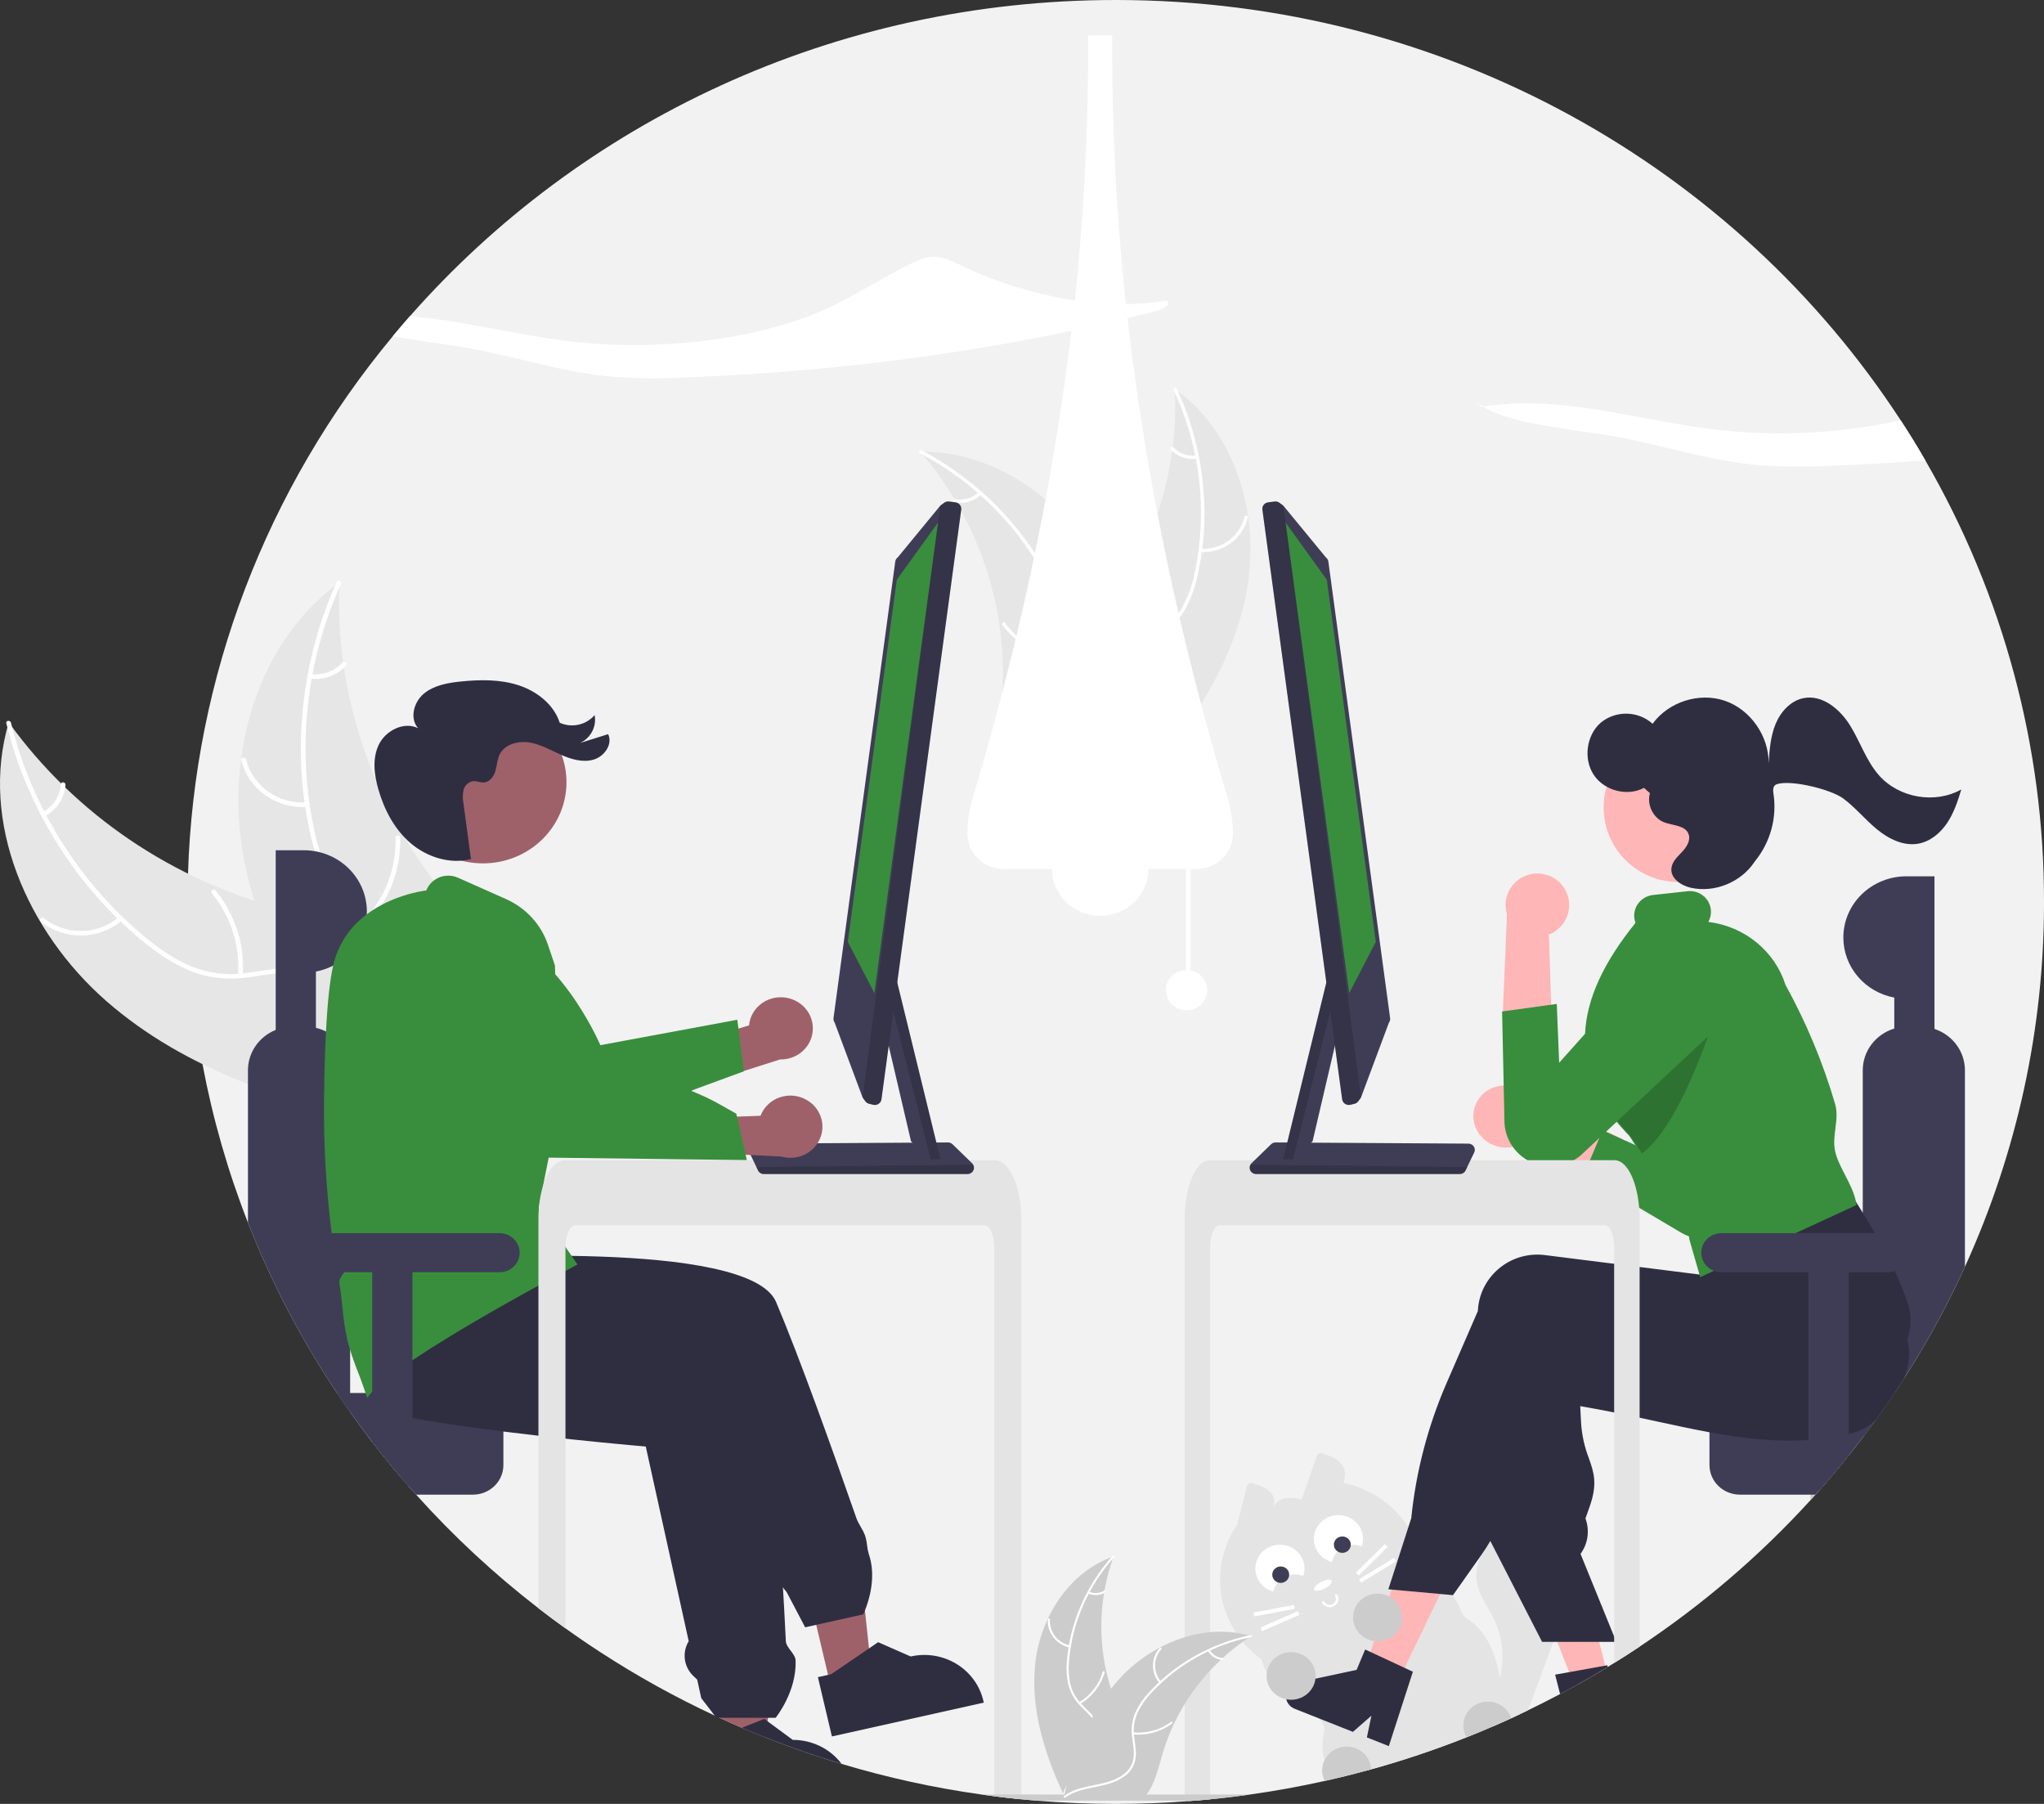 <svg width="119" height="105" viewBox="0 0 119 105" fill="none" xmlns="http://www.w3.org/2000/svg">
<rect x="0" y="0" width="119" height="105" fill="#333333" stroke="none"/>
<g clip-path="url(#clip0_5_417)">
<path d="M119 52.5C119.012 59.813 117.444 67.048 114.396 73.736C114.298 73.952 114.198 74.166 114.097 74.38C114.047 74.487 113.996 74.593 113.945 74.701C113.894 74.807 113.843 74.914 113.79 75.02C113.723 75.157 113.655 75.294 113.587 75.43C113.502 75.601 113.415 75.772 113.326 75.942C113.316 75.965 113.304 75.989 113.29 76.012C113.216 76.156 113.142 76.3 113.065 76.445C113.049 76.476 113.033 76.507 113.015 76.537C112.928 76.705 112.837 76.873 112.746 77.039V77.04C112.649 77.217 112.551 77.393 112.453 77.569C112.211 78.004 111.961 78.434 111.705 78.861C111.628 78.988 111.553 79.115 111.475 79.241C111.403 79.359 111.332 79.475 111.259 79.592C111.209 79.673 111.159 79.753 111.108 79.833C111.027 79.962 110.945 80.092 110.862 80.222C110.86 80.223 110.86 80.223 110.86 80.224C110.676 80.512 110.487 80.799 110.297 81.083H110.296C110.208 81.215 110.119 81.346 110.03 81.477V81.478C109.762 81.871 109.488 82.26 109.209 82.645V82.646C109.208 82.646 109.207 82.647 109.207 82.648V82.649L109.204 82.651C108.983 82.959 108.757 83.264 108.527 83.567V83.568C108.381 83.762 108.232 83.956 108.083 84.147C107.96 84.304 107.836 84.46 107.711 84.617C107.685 84.651 107.658 84.683 107.63 84.718V84.719C107.596 84.762 107.563 84.804 107.526 84.847V84.848C106.994 85.51 106.445 86.158 105.881 86.793H105.879C105.85 86.828 105.819 86.862 105.788 86.896C105.758 86.93 105.726 86.964 105.695 86.999H105.693C105.646 87.053 105.598 87.107 105.549 87.16C105.502 87.214 105.452 87.268 105.402 87.322V87.323C102.459 90.549 99.119 93.411 95.457 95.846C94.969 96.172 94.475 96.489 93.974 96.798C93.85 96.875 93.726 96.951 93.601 97.027C93.563 97.052 93.526 97.074 93.488 97.096C93.422 97.137 93.355 97.177 93.287 97.218C93.221 97.257 93.154 97.298 93.086 97.337C92.818 97.497 92.547 97.654 92.276 97.808C92.209 97.848 92.14 97.886 92.072 97.925C92.004 97.963 91.935 98.001 91.867 98.039C91.866 98.04 91.865 98.041 91.863 98.042C91.862 98.043 91.86 98.044 91.859 98.044L91.856 98.045L91.853 98.048H91.852C91.512 98.238 91.171 98.425 90.826 98.606C90.209 98.933 89.586 99.249 88.956 99.552C88.799 99.628 88.642 99.703 88.484 99.778C88.353 99.839 88.221 99.901 88.091 99.961C88.054 99.978 88.019 99.995 87.983 100.011C87.874 100.06 87.764 100.11 87.655 100.158C87.537 100.213 87.417 100.266 87.298 100.318C87.165 100.377 87.033 100.435 86.899 100.492C86.398 100.71 85.891 100.919 85.383 101.121C83.568 101.843 81.713 102.466 79.827 102.988C79.739 103.013 79.65 103.037 79.561 103.061C78.754 103.281 77.941 103.482 77.122 103.665C75.692 103.984 74.249 104.246 72.794 104.451C72.791 104.451 72.787 104.453 72.784 104.453C72.61 104.478 72.435 104.501 72.261 104.525C72.246 104.527 72.23 104.53 72.214 104.531C72.213 104.533 72.211 104.533 72.209 104.531C72.209 104.531 72.209 104.533 72.207 104.531C72.015 104.556 71.822 104.581 71.628 104.605C71.614 104.607 71.601 104.609 71.587 104.61C71.407 104.631 71.225 104.652 71.043 104.671C70.848 104.692 70.652 104.712 70.455 104.732C70.306 104.746 70.156 104.76 70.007 104.774C69.993 104.776 69.98 104.777 69.966 104.777C69.83 104.789 69.694 104.801 69.558 104.811C69.552 104.811 69.546 104.813 69.54 104.813C69.422 104.823 69.303 104.831 69.185 104.84C67.79 104.948 66.382 105.001 64.96 105C63.417 105 61.889 104.938 60.378 104.813C60.372 104.813 60.367 104.811 60.362 104.811C60.039 104.785 59.718 104.756 59.397 104.725C59.312 104.717 59.228 104.708 59.143 104.7C59.127 104.699 59.111 104.698 59.095 104.695C59.069 104.692 59.044 104.69 59.017 104.687C59.003 104.686 58.988 104.684 58.975 104.682C58.863 104.67 58.751 104.658 58.638 104.645C58.513 104.631 58.386 104.616 58.261 104.601C58.135 104.586 58.009 104.571 57.883 104.554C57.856 104.551 57.828 104.548 57.801 104.543C57.709 104.533 57.618 104.521 57.528 104.508C57.483 104.502 57.44 104.496 57.397 104.489C57.309 104.478 57.223 104.466 57.135 104.453C57.133 104.453 57.129 104.451 57.126 104.451C54.374 104.065 51.657 103.47 49.001 102.672H49C48.855 102.629 48.711 102.584 48.567 102.54C48.524 102.528 48.481 102.515 48.438 102.501C48.063 102.384 47.691 102.264 47.321 102.139C46.81 101.969 46.303 101.791 45.799 101.605C45.662 101.554 45.526 101.503 45.388 101.452C45.114 101.347 44.842 101.243 44.571 101.135C44.109 100.952 43.65 100.763 43.194 100.568H43.193V100.567C42.767 100.385 42.344 100.197 41.925 100.004C41.912 100 41.9 99.995 41.889 99.988C41.888 99.988 41.888 99.987 41.887 99.987C41.794 99.945 41.701 99.902 41.608 99.859L41.605 99.857C39.294 98.781 37.065 97.544 34.936 96.157C34.252 95.714 33.581 95.255 32.921 94.781C32.389 94.4 31.864 94.01 31.347 93.61C28.771 91.621 26.388 89.409 24.226 86.999H24.225V86.998C24.072 86.829 23.924 86.662 23.773 86.492V86.49C23.752 86.467 23.732 86.443 23.711 86.419C23.616 86.311 23.523 86.203 23.43 86.094V86.092C23.303 85.947 23.179 85.801 23.058 85.655C23.031 85.623 23.005 85.593 22.98 85.562H22.978V85.561C22.878 85.443 22.78 85.324 22.683 85.204C22.633 85.146 22.585 85.085 22.536 85.025H22.535V85.024C22.241 84.664 21.953 84.3 21.671 83.933V83.932C21.593 83.831 21.516 83.73 21.441 83.628H21.439C21.078 83.154 20.726 82.675 20.384 82.189V82.188C20.255 82.006 20.127 81.823 20 81.638C19.873 81.454 19.748 81.269 19.624 81.083H19.622C19.494 80.892 19.368 80.7 19.242 80.507C19.236 80.496 19.229 80.487 19.224 80.478C19.1 80.288 18.977 80.097 18.857 79.905C18.76 79.752 18.664 79.6 18.571 79.447C18.507 79.343 18.443 79.241 18.381 79.136C18.358 79.101 18.338 79.066 18.318 79.031C18.175 78.794 18.035 78.558 17.895 78.319C17.732 78.039 17.57 77.756 17.412 77.474C17.348 77.357 17.283 77.239 17.22 77.121C17.197 77.083 17.177 77.045 17.156 77.006C17.081 76.867 17.005 76.729 16.931 76.588C16.857 76.45 16.783 76.31 16.71 76.169C16.637 76.029 16.565 75.889 16.493 75.748C16.439 75.642 16.386 75.534 16.333 75.428C16.328 75.42 16.323 75.41 16.318 75.401C16.294 75.351 16.268 75.303 16.245 75.253C16.24 75.245 16.236 75.237 16.233 75.228C16.178 75.118 16.124 75.01 16.072 74.9C16.001 74.758 15.934 74.615 15.867 74.473C15.818 74.373 15.772 74.272 15.725 74.172C15.658 74.03 15.592 73.888 15.527 73.743C15.458 73.596 15.392 73.446 15.326 73.297C15.309 73.259 15.293 73.222 15.276 73.184C15.245 73.116 15.216 73.048 15.186 72.98C15.107 72.8 15.028 72.616 14.952 72.434C14.864 72.229 14.779 72.023 14.696 71.816C14.616 71.624 14.539 71.431 14.464 71.238L14.435 71.167V71.166C13.264 68.176 12.379 65.088 11.789 61.941V61.94C11.452 60.143 11.213 58.33 11.072 56.509C11.064 56.409 11.057 56.31 11.05 56.21C10.961 54.978 10.918 53.742 10.919 52.5C10.919 51.949 10.928 51.4 10.946 50.854C11.296 39.44 15.484 28.452 22.87 19.569C23.195 19.178 23.526 18.791 23.862 18.409C33.773 7.142 48.508 0 64.96 0C84.195 0 101.083 9.763 110.658 24.467C111.157 25.229 111.634 26.005 112.089 26.795C116.634 34.642 119.015 43.496 119 52.5Z" fill="#F2F2F2"/>
<path d="M91.128 93.708C90.934 94.229 90.74 94.75 90.547 95.271C90.511 95.371 90.473 95.469 90.437 95.568C89.944 96.896 89.45 98.224 88.956 99.552C88.799 99.628 88.642 99.703 88.484 99.777C88.353 99.839 88.221 99.9 88.091 99.961C88.054 99.978 88.019 99.995 87.983 100.01C87.874 100.06 87.764 100.11 87.655 100.158C87.537 100.213 87.417 100.266 87.298 100.318C87.165 100.377 87.033 100.435 86.899 100.492C86.83 100.317 86.79 100.131 86.782 99.944C86.776 99.649 86.812 99.355 86.888 99.069C87.006 98.598 87.192 98.136 87.314 97.663C87.321 97.641 87.326 97.617 87.332 97.595C87.605 96.466 87.479 95.281 86.973 94.231C86.669 93.606 86.232 93.036 86.042 92.368C85.877 91.742 85.95 91.078 86.248 90.499C86.359 90.274 86.498 90.064 86.662 89.873C86.701 89.825 86.743 89.779 86.786 89.733C87.183 89.31 87.709 89.023 88.287 88.915C89.394 88.724 90.55 89.296 91.169 90.194C91.422 90.555 91.576 90.972 91.617 91.407C91.685 92.194 91.404 92.966 91.128 93.708Z" fill="#E4E4E4"/>
<path d="M88.073 99.026C87.82 98.572 87.395 98.174 87.314 97.663C87.052 96.024 86.418 94.848 85.368 94.182C85.064 93.989 85.015 93.564 84.828 93.257C84.744 93.12 84.659 92.983 84.572 92.848C84.43 92.624 84.283 92.404 84.13 92.189C83.84 91.773 83.519 91.378 83.172 91.006C83.028 90.85 82.875 90.699 82.718 90.556L82.716 90.555C82.618 90.464 82.518 90.376 82.414 90.291C82.374 90.257 82.332 90.223 82.289 90.189L82.286 90.186C82.104 90.033 81.913 89.889 81.715 89.757C81.258 89.457 80.742 89.249 80.212 89.415C80.004 89.484 79.804 89.574 79.614 89.682C79.517 89.736 79.421 89.792 79.326 89.848C79.261 89.886 79.196 89.924 79.132 89.963C79.079 89.994 79.026 90.024 78.974 90.052C78.567 90.28 78.158 90.504 77.748 90.723C77.688 90.755 77.629 90.787 77.568 90.818H77.567C77.525 90.842 77.482 90.864 77.439 90.886C77.357 90.931 77.273 90.975 77.191 91.019C76.944 91.148 76.697 91.277 76.45 91.404C76.323 91.469 76.195 91.532 76.067 91.595C76.008 91.624 75.948 91.652 75.89 91.683H75.889C75.868 91.693 75.847 91.703 75.826 91.714C75.65 91.802 75.478 91.892 75.311 91.99C74.826 92.274 74.405 92.649 74.072 93.094C74.008 93.18 73.946 93.269 73.889 93.361C73.815 93.479 73.748 93.602 73.687 93.728C73.645 93.813 73.606 93.898 73.571 93.984V93.985C73.24 94.813 73.194 95.722 73.439 96.578V96.579C73.455 96.638 73.473 96.695 73.493 96.753C73.525 96.85 73.562 96.947 73.602 97.041C73.647 97.146 73.697 97.249 73.753 97.349V97.35C74.053 97.847 74.427 98.298 74.864 98.688L74.877 98.701C74.931 98.752 74.986 98.805 75.04 98.856C75.07 98.883 75.101 98.911 75.133 98.937C75.599 99.326 76.353 99.62 76.778 100.02C77.006 100.233 77.14 100.475 77.087 100.778C76.947 101.58 76.978 102.1 77.121 102.434C77.509 103.345 78.727 102.882 79.561 103.061C79.65 103.037 79.739 103.013 79.827 102.988C81.713 102.466 83.568 101.843 85.383 101.121C85.891 100.919 86.398 100.71 86.899 100.492C87.033 100.435 87.165 100.377 87.298 100.318C87.417 100.266 87.537 100.213 87.655 100.158C87.764 100.11 87.874 100.06 87.983 100.01C88.019 99.995 88.054 99.978 88.091 99.961C88.221 99.9 88.353 99.839 88.484 99.777C88.351 99.525 88.212 99.275 88.073 99.026Z" fill="#E4E4E4"/>
<path d="M78.213 86.315C78.496 85.484 78.107 84.936 77.105 84.645C77.07 84.615 77.029 84.594 76.984 84.583C76.939 84.572 76.892 84.573 76.847 84.585C76.803 84.596 76.762 84.619 76.728 84.65C76.695 84.68 76.67 84.719 76.656 84.762L75.781 87.281C74.865 87.053 74.194 87.209 74.048 88.089C74.409 87.193 74.07 86.631 73.053 86.391C73.02 86.359 72.98 86.336 72.935 86.323C72.89 86.311 72.843 86.309 72.797 86.32C72.752 86.329 72.71 86.351 72.675 86.381C72.64 86.411 72.613 86.449 72.598 86.492L72.022 88.76C71.321 89.786 70.977 91.003 71.04 92.233C71.103 93.462 71.57 94.64 72.372 95.593C73.174 96.546 74.27 97.224 75.498 97.528C76.726 97.833 78.022 97.746 79.196 97.283C80.37 96.819 81.36 96.002 82.021 94.952C82.682 93.902 82.98 92.673 82.87 91.447C82.76 90.22 82.248 89.06 81.41 88.137C80.572 87.213 79.452 86.575 78.213 86.315Z" fill="#E4E4E4"/>
<path d="M77.656 93.494C77.538 93.556 77.399 93.569 77.271 93.532C77.142 93.494 77.034 93.409 76.971 93.294C76.962 93.277 76.96 93.258 76.966 93.24C76.971 93.222 76.984 93.208 77.001 93.199C77.017 93.19 77.037 93.188 77.055 93.193C77.074 93.199 77.089 93.211 77.098 93.227C77.144 93.309 77.221 93.37 77.312 93.397C77.404 93.424 77.503 93.414 77.587 93.37C77.672 93.326 77.735 93.251 77.763 93.162C77.79 93.073 77.78 92.977 77.735 92.895C77.726 92.879 77.724 92.86 77.73 92.842C77.735 92.824 77.748 92.809 77.765 92.8C77.782 92.792 77.802 92.79 77.82 92.795C77.838 92.8 77.853 92.812 77.863 92.829C77.926 92.944 77.94 93.078 77.901 93.203C77.862 93.328 77.774 93.433 77.656 93.494Z" fill="white"/>
<path d="M77.126 92.462C77.408 92.315 77.589 92.111 77.531 92.005C77.473 91.9 77.198 91.934 76.916 92.081C76.635 92.228 76.454 92.432 76.512 92.537C76.57 92.642 76.845 92.608 77.126 92.462Z" fill="white"/>
<path d="M74.135 92.64C74.173 92.46 74.251 92.291 74.364 92.145C74.477 91.998 74.621 91.877 74.787 91.79C74.953 91.704 75.137 91.654 75.325 91.644C75.513 91.634 75.701 91.664 75.876 91.732C75.964 91.471 75.97 91.19 75.894 90.925C75.818 90.661 75.662 90.424 75.447 90.245C75.233 90.066 74.968 89.953 74.687 89.92C74.406 89.888 74.122 89.936 73.869 90.061C73.617 90.185 73.408 90.379 73.269 90.619C73.131 90.858 73.068 91.132 73.09 91.406C73.112 91.681 73.216 91.942 73.391 92.159C73.566 92.375 73.803 92.536 74.072 92.621C74.093 92.628 74.114 92.634 74.135 92.64Z" fill="white"/>
<path d="M74.562 92.135C74.834 92.135 75.055 91.921 75.055 91.657C75.055 91.393 74.834 91.179 74.562 91.179C74.291 91.179 74.07 91.393 74.07 91.657C74.07 91.921 74.291 92.135 74.562 92.135Z" fill="#3F3D56"/>
<path d="M77.541 90.919C77.579 90.74 77.658 90.571 77.77 90.424C77.883 90.278 78.027 90.157 78.194 90.07C78.359 89.984 78.543 89.933 78.731 89.923C78.919 89.913 79.108 89.943 79.282 90.012C79.37 89.751 79.376 89.47 79.3 89.205C79.224 88.94 79.069 88.704 78.854 88.525C78.639 88.346 78.374 88.233 78.094 88.2C77.813 88.167 77.528 88.216 77.276 88.34C77.023 88.465 76.814 88.659 76.676 88.898C76.537 89.138 76.475 89.412 76.496 89.686C76.518 89.96 76.623 90.222 76.797 90.438C76.972 90.654 77.209 90.815 77.478 90.901C77.499 90.907 77.52 90.913 77.541 90.919Z" fill="white"/>
<path d="M78.15 90.388C78.421 90.388 78.642 90.174 78.642 89.91C78.642 89.646 78.421 89.432 78.15 89.432C77.878 89.432 77.657 89.646 77.657 89.91C77.657 90.174 77.878 90.388 78.15 90.388Z" fill="#3F3D56"/>
<path d="M80.619 89.877L78.939 91.54L79.108 91.702L80.789 90.039L80.619 89.877Z" fill="white"/>
<path d="M81.153 90.682L79.123 91.923L79.249 92.119L81.279 90.877L81.153 90.682Z" fill="white"/>
<path d="M75.334 93.419L72.979 93.86L73.024 94.087L75.379 93.646L75.334 93.419Z" fill="white"/>
<path d="M75.561 93.78L73.374 94.737L73.472 94.948L75.659 93.991L75.561 93.78Z" fill="white"/>
<path d="M6.193 58.272C1.585 54.243 -1.205 47.837 0.51 42.05C4.379 47.413 10.076 51.273 16.593 52.947C19.109 53.585 21.975 54.039 23.506 56.08C24.458 57.351 24.679 59.029 24.454 60.586C24.229 62.142 23.598 63.611 22.974 65.061L23.007 65.452C16.922 64.302 10.8 62.301 6.193 58.272Z" fill="#E6E6E6"/>
<path d="M0.638 42.068C1.81 46.867 4.566 51.334 8.435 54.54C9.271 55.233 10.181 55.865 11.203 56.274C12.201 56.665 13.29 56.789 14.354 56.634C15.35 56.508 16.354 56.267 17.364 56.379C18.428 56.496 19.317 57.076 19.939 57.91C20.699 58.931 21.036 60.156 21.323 61.366C21.642 62.709 21.951 64.108 22.863 65.206C22.974 65.339 22.755 65.498 22.645 65.365C21.057 63.456 21.274 60.812 20.124 58.702C19.587 57.718 18.742 56.885 17.578 56.678C16.56 56.497 15.525 56.744 14.518 56.88C13.46 57.023 12.437 56.988 11.423 56.64C10.385 56.284 9.447 55.685 8.596 55.016C6.678 53.484 5.02 51.669 3.683 49.637C2.143 47.326 1.022 44.776 0.367 42.098C0.327 41.932 0.598 41.903 0.638 42.068Z" fill="white"/>
<path d="M7.121 53.562C6.47 54.121 5.635 54.437 4.767 54.453C3.898 54.469 3.052 54.185 2.379 53.651C2.243 53.543 2.41 53.333 2.546 53.441C3.172 53.94 3.96 54.205 4.769 54.188C5.578 54.171 6.354 53.874 6.957 53.35C7.088 53.236 7.251 53.45 7.121 53.562Z" fill="white"/>
<path d="M13.858 56.762C13.984 55.041 13.437 53.337 12.327 51.991C12.217 51.857 12.436 51.698 12.546 51.831C13.698 53.235 14.263 55.009 14.129 56.8C14.116 56.971 13.845 56.932 13.858 56.762Z" fill="white"/>
<path d="M2.5 47.268C2.799 47.103 3.05 46.868 3.232 46.585C3.414 46.303 3.521 45.98 3.543 45.647C3.553 45.477 3.824 45.515 3.813 45.685C3.787 46.053 3.669 46.408 3.469 46.721C3.268 47.035 2.992 47.295 2.664 47.481C2.635 47.501 2.599 47.509 2.563 47.504C2.528 47.499 2.495 47.481 2.473 47.454C2.451 47.426 2.442 47.39 2.447 47.355C2.453 47.321 2.472 47.289 2.5 47.268Z" fill="white"/>
<path d="M19.752 33.908C19.749 34.015 19.745 34.122 19.743 34.23C19.703 35.666 19.782 37.103 19.981 38.526C19.995 38.637 20.01 38.748 20.027 38.858C20.544 42.282 21.711 45.584 23.469 48.595C24.17 49.792 24.963 50.936 25.842 52.017C27.056 53.509 28.495 55.033 29.113 56.776C29.18 56.957 29.235 57.142 29.278 57.33L23.495 65.383C23.473 65.395 23.452 65.408 23.429 65.42L23.214 65.752C23.164 65.699 23.114 65.644 23.065 65.591C23.036 65.56 23.009 65.528 22.98 65.498C22.961 65.477 22.942 65.456 22.924 65.438C22.918 65.431 22.912 65.424 22.907 65.419C22.889 65.401 22.874 65.382 22.858 65.366C22.578 65.056 22.299 64.743 22.022 64.428C22.02 64.427 22.02 64.427 22.02 64.424C19.915 62.017 18 59.419 16.551 56.621C16.507 56.536 16.462 56.451 16.421 56.363C15.775 55.098 15.236 53.784 14.811 52.434C14.58 51.694 14.389 50.944 14.236 50.185C13.846 48.224 13.776 46.215 14.029 44.232C14.533 40.28 16.333 36.529 19.508 34.092C19.589 34.03 19.669 33.969 19.752 33.908Z" fill="#E6E6E6"/>
<path d="M19.844 33.998C17.805 38.514 17.238 43.694 18.34 48.516C18.578 49.558 18.913 50.596 19.476 51.519C20.03 52.416 20.823 53.151 21.769 53.65C22.642 54.132 23.593 54.527 24.33 55.206C25.107 55.923 25.458 56.906 25.437 57.935C25.411 59.195 24.921 60.371 24.4 61.504C23.823 62.763 23.202 64.061 23.25 65.471C23.256 65.642 22.983 65.641 22.977 65.47C22.893 63.017 24.704 61.034 25.094 58.676C25.275 57.576 25.117 56.417 24.316 55.571C23.615 54.831 22.635 54.423 21.747 53.942C20.814 53.438 20.019 52.812 19.424 51.94C18.817 51.049 18.439 50.022 18.174 48.99C17.592 46.645 17.393 44.226 17.584 41.822C17.787 39.076 18.472 36.384 19.609 33.863C19.679 33.707 19.914 33.843 19.844 33.998Z" fill="white"/>
<path d="M17.897 46.967C17.031 47.032 16.169 46.796 15.465 46.301C14.761 45.806 14.262 45.084 14.056 44.264C14.014 44.098 14.278 44.028 14.319 44.194C14.51 44.958 14.975 45.631 15.632 46.09C16.288 46.55 17.091 46.767 17.898 46.701C18.073 46.687 18.071 46.953 17.897 46.967Z" fill="white"/>
<path d="M21.293 53.462C22.46 52.161 23.08 50.481 23.028 48.757C23.023 48.586 23.296 48.587 23.301 48.758C23.352 50.552 22.703 52.3 21.486 53.65C21.37 53.779 21.178 53.59 21.293 53.462Z" fill="white"/>
<path d="M18.108 39.239C18.449 39.281 18.795 39.241 19.116 39.121C19.436 39.002 19.721 38.807 19.945 38.554C20.059 38.424 20.251 38.613 20.138 38.742C19.889 39.021 19.574 39.236 19.22 39.368C18.866 39.501 18.484 39.548 18.108 39.504C18.072 39.503 18.038 39.488 18.012 39.464C17.987 39.439 17.973 39.406 17.971 39.371C17.972 39.336 17.986 39.302 18.012 39.277C18.038 39.252 18.072 39.239 18.108 39.239Z" fill="white"/>
<path d="M72.573 34.445C73.376 30.129 72.041 25.232 68.397 22.643C68.632 27.407 67.124 32.098 64.141 35.886C62.985 37.343 61.543 38.846 61.599 40.685C61.634 41.829 62.277 42.891 63.122 43.69C63.966 44.488 65.003 45.061 66.028 45.625L66.189 45.864C69.164 42.566 71.77 38.761 72.573 34.445Z" fill="#E6E6E6"/>
<path d="M68.332 22.709C69.876 26.015 70.309 29.709 69.569 33.268C69.424 34.036 69.154 34.778 68.771 35.466C68.376 36.123 67.806 36.666 67.122 37.038C66.491 37.397 65.803 37.693 65.272 38.195C65.005 38.456 64.797 38.769 64.663 39.113C64.529 39.457 64.471 39.825 64.493 40.193C64.524 41.11 64.892 41.961 65.282 42.782C65.716 43.693 66.18 44.633 66.159 45.66C66.156 45.785 66.355 45.781 66.358 45.657C66.395 43.87 65.057 42.442 64.75 40.729C64.607 39.93 64.711 39.084 65.286 38.46C65.789 37.915 66.499 37.609 67.141 37.251C67.814 36.898 68.388 36.39 68.813 35.772C69.231 35.105 69.529 34.375 69.694 33.612C70.095 31.899 70.217 30.135 70.054 28.386C69.879 26.389 69.355 24.435 68.502 22.609C68.449 22.496 68.279 22.597 68.332 22.709Z" fill="white"/>
<path d="M69.877 32.136C70.508 32.175 71.133 31.996 71.641 31.629C72.148 31.262 72.505 30.731 72.647 30.132C72.676 30.011 72.483 29.963 72.455 30.084C72.323 30.642 71.991 31.136 71.517 31.477C71.044 31.817 70.461 31.983 69.873 31.942C69.746 31.934 69.75 32.127 69.877 32.136Z" fill="white"/>
<path d="M67.467 36.897C66.604 35.961 66.137 34.743 66.157 33.486C66.16 33.362 65.961 33.365 65.959 33.49C65.939 34.797 66.429 36.063 67.328 37.036C67.414 37.129 67.552 36.989 67.467 36.897Z" fill="white"/>
<path d="M69.647 26.51C69.399 26.544 69.147 26.518 68.912 26.434C68.678 26.35 68.468 26.21 68.303 26.028C68.218 25.935 68.08 26.074 68.164 26.167C68.348 26.368 68.58 26.521 68.839 26.615C69.098 26.708 69.376 26.738 69.65 26.703C69.676 26.702 69.701 26.691 69.719 26.673C69.737 26.655 69.748 26.63 69.748 26.605C69.747 26.579 69.737 26.555 69.718 26.537C69.699 26.52 69.673 26.51 69.647 26.51Z" fill="white"/>
<path d="M53.581 26.293C53.632 26.353 53.683 26.413 53.734 26.475C54.417 27.284 55.03 28.146 55.569 29.052C55.612 29.121 55.654 29.192 55.695 29.262C56.97 31.458 57.813 33.864 58.184 36.359C58.33 37.352 58.398 38.355 58.388 39.358C58.374 40.743 58.246 42.244 58.69 43.515C58.735 43.648 58.788 43.779 58.85 43.905L65.876 46.036C65.894 46.033 65.912 46.032 65.931 46.029L66.207 46.127C66.212 46.075 66.215 46.021 66.219 45.969C66.222 45.939 66.223 45.909 66.225 45.879C66.227 45.859 66.228 45.839 66.23 45.821C66.23 45.814 66.231 45.807 66.231 45.802C66.233 45.784 66.233 45.767 66.235 45.75C66.254 45.45 66.271 45.149 66.286 44.848C66.286 44.846 66.286 44.846 66.285 44.844C66.392 42.547 66.302 40.221 65.851 37.982C65.838 37.915 65.825 37.846 65.808 37.778C65.599 36.77 65.306 35.78 64.931 34.818C64.724 34.292 64.49 33.777 64.229 33.274C63.553 31.976 62.672 30.789 61.616 29.757C59.511 27.701 56.753 26.32 53.806 26.293C53.731 26.293 53.657 26.292 53.581 26.293Z" fill="#E6E6E6"/>
<path d="M53.569 26.385C56.851 28.121 59.486 30.817 61.1 34.092C61.461 34.79 61.706 35.54 61.826 36.313C61.918 37.069 61.799 37.836 61.483 38.533C61.202 39.189 60.836 39.828 60.724 40.539C60.672 40.904 60.7 41.275 60.806 41.628C60.912 41.982 61.093 42.309 61.339 42.59C61.932 43.304 62.754 43.768 63.574 44.195C64.485 44.669 65.438 45.148 66.057 45.981C66.132 46.082 66.289 45.963 66.214 45.862C65.137 44.413 63.183 44.056 61.877 42.868C61.267 42.313 60.826 41.577 60.899 40.742C60.963 40.013 61.34 39.353 61.63 38.692C61.949 38.016 62.093 37.275 62.048 36.533C61.969 35.757 61.754 34.999 61.414 34.293C60.672 32.691 59.676 31.212 58.462 29.91C57.085 28.417 55.455 27.164 53.643 26.205C53.531 26.146 53.458 26.326 53.569 26.385Z" fill="white"/>
<path d="M60.644 33.008C61.173 32.67 61.561 32.16 61.739 31.571C61.916 30.981 61.873 30.349 61.615 29.787C61.563 29.674 61.379 29.748 61.431 29.861C61.672 30.384 61.713 30.973 61.546 31.521C61.379 32.071 61.016 32.544 60.522 32.855C60.415 32.923 60.538 33.075 60.644 33.008Z" fill="white"/>
<path d="M61.671 38.219C60.402 37.976 59.274 37.277 58.512 36.262C58.437 36.161 58.28 36.28 58.355 36.38C59.15 37.435 60.325 38.16 61.647 38.411C61.772 38.434 61.796 38.242 61.671 38.219Z" fill="white"/>
<path d="M56.975 28.65C56.798 28.822 56.58 28.949 56.341 29.019C56.102 29.089 55.848 29.1 55.603 29.052C55.477 29.026 55.454 29.218 55.578 29.243C55.849 29.296 56.13 29.283 56.394 29.206C56.659 29.129 56.9 28.991 57.097 28.802C57.117 28.786 57.13 28.763 57.133 28.738C57.136 28.713 57.13 28.687 57.114 28.667C57.098 28.646 57.074 28.634 57.048 28.63C57.022 28.627 56.995 28.634 56.975 28.65Z" fill="white"/>
<path d="M17.691 49.491C18.664 49.491 19.597 49.866 20.284 50.535C20.972 51.203 21.359 52.109 21.359 53.054C21.358 53.88 21.063 54.681 20.522 55.319C19.981 55.957 19.228 56.393 18.393 56.551V62.379H16.052V49.491H17.691Z" fill="#3F3D56"/>
<path d="M107.526 83.628V84.848C106.994 85.509 106.446 86.157 105.881 86.792C105.82 86.862 105.758 86.93 105.695 86.999C105.599 87.108 105.501 87.215 105.403 87.322V83.628H107.526Z" fill="#CACACA"/>
<path d="M101.295 81.082C100.825 81.083 100.375 81.264 100.043 81.587C99.712 81.909 99.525 82.347 99.524 82.803V85.279C99.525 85.735 99.712 86.172 100.043 86.495C100.375 86.817 100.825 86.998 101.295 86.999H105.695C105.758 86.93 105.82 86.862 105.881 86.792C106.446 86.157 106.994 85.509 107.526 84.848C107.561 84.805 107.597 84.761 107.63 84.718C107.935 84.34 108.234 83.955 108.528 83.567C108.757 83.264 108.985 82.957 109.207 82.648C109.208 82.647 109.21 82.647 109.21 82.646C109.582 82.132 109.944 81.611 110.297 81.082H101.295Z" fill="#3F3D56"/>
<path d="M112.625 59.892C112.354 59.801 112.07 59.755 111.784 59.755H111.06C110.796 59.755 110.534 59.794 110.282 59.869C109.751 60.032 109.287 60.354 108.957 60.79C108.627 61.226 108.449 61.753 108.448 62.294V82.947C108.448 83.024 108.452 83.1 108.459 83.175C108.471 83.307 108.494 83.439 108.528 83.568C108.757 83.264 108.985 82.957 109.207 82.648C109.208 82.647 109.21 82.647 109.21 82.646C109.582 82.133 109.944 81.612 110.297 81.083C110.487 80.799 110.676 80.512 110.861 80.224C112.195 78.144 113.376 75.976 114.397 73.735V62.294C114.396 61.764 114.225 61.248 113.907 60.817C113.589 60.386 113.141 60.062 112.625 59.892Z" fill="#3F3D56"/>
<path d="M23.43 83.628V86.093C22.823 85.389 22.237 84.668 21.671 83.933C21.593 83.832 21.516 83.73 21.439 83.628H23.43Z" fill="#CACACA"/>
<path d="M27.538 81.082H19.623C19.872 81.456 20.126 81.824 20.384 82.189C20.727 82.674 21.078 83.154 21.439 83.628C21.516 83.73 21.593 83.832 21.671 83.933C22.239 84.668 22.825 85.389 23.43 86.093C23.543 86.227 23.658 86.359 23.773 86.491C23.922 86.661 24.072 86.831 24.225 86.999H27.538C28.007 86.998 28.457 86.817 28.788 86.494C29.12 86.172 29.307 85.735 29.307 85.279V82.803C29.307 82.347 29.12 81.91 28.788 81.587C28.457 81.265 28.007 81.083 27.538 81.082Z" fill="#3F3D56"/>
<path d="M18.979 60.042C18.606 59.854 18.192 59.756 17.771 59.755H17.049C16.707 59.755 16.369 59.82 16.053 59.948C15.575 60.14 15.166 60.465 14.878 60.883C14.59 61.3 14.436 61.791 14.436 62.294V71.167C15.796 74.642 17.535 77.966 19.623 81.083C19.872 81.456 20.126 81.825 20.384 82.189V62.294C20.384 61.83 20.253 61.374 20.005 60.977C19.757 60.581 19.402 60.257 18.979 60.042Z" fill="#3F3D56"/>
<path d="M48.42 98.387L50.794 97.858L49.823 88.71L46.319 89.491L48.42 98.387Z" fill="#9E616A"/>
<path d="M50.579 90.45C50.531 90.289 50.498 90.124 50.481 89.956C50.461 89.759 50.422 89.564 50.362 89.374C50.295 89.201 50.212 89.034 50.113 88.876C50.066 88.793 50.016 88.709 49.972 88.624C49.927 88.539 49.888 88.451 49.856 88.36C48.466 84.374 46.527 78.956 45.182 75.785C44.391 73.92 39.526 73.299 34.936 73.141C34.377 73.121 33.822 73.108 33.279 73.101C33.091 73.099 32.905 73.096 32.721 73.095C32.249 73.092 31.789 73.092 31.347 73.097C31.289 73.097 31.231 73.097 31.174 73.099C30.851 73.101 30.539 73.106 30.237 73.112C28.159 73.151 26.632 73.243 26.36 73.26L23.935 71.779L23.462 71.49L23.412 71.779L23.031 73.986L22.38 77.753L24.012 78.198L25.071 78.486L31.347 80.196L32.681 80.56L32.69 80.563L34.936 80.559L41.079 80.548L41.375 81.312C41.269 81.472 41.199 81.653 41.17 81.842C41.141 82.031 41.153 82.224 41.207 82.407C41.261 82.591 41.354 82.762 41.481 82.908C41.608 83.054 41.765 83.172 41.942 83.254L42.173 83.361L44.98 90.577C44.989 91.23 45.198 91.865 45.582 92.401C45.63 92.468 45.681 92.533 45.735 92.597L45.797 92.669L46.876 94.721L47.519 94.577L50.255 93.968L50.268 93.942C50.27 93.938 50.304 93.866 50.356 93.74V93.736C50.57 93.216 51.044 91.796 50.579 90.45Z" fill="#2F2E41"/>
<path d="M57.249 98.995C57.147 98.555 56.956 98.14 56.688 97.772C56.419 97.404 56.079 97.091 55.686 96.852C55.292 96.612 54.854 96.451 54.397 96.376C53.939 96.302 53.471 96.317 53.019 96.419L51.123 95.587L50.592 95.95L48.389 97.45L48.208 97.491L47.617 97.622L48.433 101.074L57.276 99.104L57.249 98.995Z" fill="#2F2E41"/>
<path d="M45.519 93.672L44.717 99.988L44.69 100.195L44.572 101.136C44.109 100.953 43.648 100.763 43.193 100.568C42.767 100.386 42.344 100.198 41.925 100.005V93.673L45.519 93.672Z" fill="#9E616A"/>
<path d="M28.119 50.254C30.804 50.254 32.98 48.139 32.98 45.531C32.98 42.923 30.804 40.808 28.119 40.808C25.434 40.808 23.258 42.923 23.258 45.531C23.258 48.139 25.434 50.254 28.119 50.254Z" fill="#9E616A"/>
<path d="M46.035 96.082C45.9 95.903 45.76 95.716 45.752 95.536C45.721 94.904 45.689 94.278 45.655 93.665C45.631 93.237 45.606 92.814 45.582 92.401C45.58 92.349 45.576 92.296 45.573 92.245C45.531 91.56 45.74 90.838 45.941 90.137C46.007 89.908 46.073 89.676 46.132 89.445C46.28 88.928 46.343 88.392 46.317 87.856C45.972 83.616 44.43 79.628 43.739 78.956C42.688 77.935 37.934 75.576 34.936 74.141C34.404 73.886 33.927 73.661 33.536 73.477C33.189 73.314 32.91 73.184 32.72 73.095C32.575 73.028 32.481 72.985 32.448 72.969L32.432 72.961L31.347 73.079L31.173 73.099L30.216 73.204L23.992 73.882L23.031 73.987L21.671 74.136L20.444 74.269L20.398 74.273L20.39 74.318C20.39 74.319 20.387 74.328 20.384 74.345C20.173 75.639 20.173 76.958 20.384 78.252C20.543 79.13 20.844 80.023 21.377 80.775C21.45 80.877 21.526 80.975 21.607 81.07C21.609 81.074 21.613 81.079 21.617 81.083C21.635 81.103 21.652 81.124 21.671 81.145V81.147C22.282 81.836 23.101 82.321 24.012 82.531C24.147 82.566 24.284 82.595 24.426 82.618C25.934 82.877 27.637 83.116 29.307 83.325C29.998 83.412 30.684 83.493 31.347 83.569C32.675 83.721 33.914 83.849 34.936 83.951C36.367 84.093 37.373 84.18 37.596 84.198L40.096 95.529C39.9 95.851 39.822 96.228 39.874 96.599C39.926 96.97 40.106 97.313 40.385 97.572L40.589 97.765L40.827 98.844L41.608 99.859L41.706 99.988H45.155L45.174 99.966C45.186 99.95 46.399 98.436 46.317 96.634C46.309 96.448 46.175 96.271 46.035 96.082Z" fill="#2F2E41"/>
<path d="M45.941 58.11C45.68 58.041 45.406 58.028 45.139 58.073C44.873 58.117 44.619 58.218 44.397 58.368C44.174 58.518 43.988 58.713 43.852 58.941C43.716 59.168 43.633 59.422 43.608 59.684L39.569 60.91L39.738 63.476L45.417 61.666C45.872 61.677 46.316 61.525 46.664 61.239C47.012 60.953 47.24 60.553 47.305 60.115C47.369 59.676 47.266 59.23 47.015 58.861C46.764 58.491 46.382 58.224 45.941 58.11Z" fill="#9E616A"/>
<path d="M43.306 62.357L40.287 63.467L40.21 63.612C40.118 63.785 39.992 63.939 39.84 64.064C39.687 64.19 39.51 64.285 39.32 64.344C39.129 64.403 38.928 64.425 38.729 64.409C38.53 64.393 38.336 64.339 38.158 64.25L31.373 66.745C31.373 66.745 28.342 63.799 26.185 61.17L26.92 56.776C27.09 55.757 27.453 54.776 27.988 53.884C32.413 54.827 34.952 60.836 34.952 60.836L42.926 59.357L43.306 62.357Z" fill="#388E3C"/>
<path d="M27.428 50.001C26.211 50.321 24.869 49.896 23.92 49.091C22.97 48.285 22.376 47.144 22.033 45.966C21.783 45.102 21.664 44.144 22.059 43.334C22.455 42.523 23.52 41.977 24.341 42.386C23.835 41.812 24.088 40.864 24.68 40.373C25.272 39.882 26.084 39.742 26.858 39.665C27.982 39.553 29.142 39.541 30.211 39.894C31.28 40.248 32.251 41.021 32.586 42.069C32.928 42.223 33.312 42.263 33.68 42.182C34.048 42.102 34.378 41.905 34.618 41.623C34.68 41.947 34.63 42.282 34.476 42.576C34.322 42.87 34.073 43.106 33.767 43.248L35.405 42.733C35.687 43.312 35.193 44.029 34.562 44.214C33.931 44.4 33.25 44.197 32.651 43.929C32.052 43.661 31.471 43.322 30.821 43.218C30.17 43.113 29.406 43.316 29.105 43.886C28.948 44.185 28.939 44.535 28.848 44.858C28.756 45.182 28.524 45.517 28.18 45.544C27.963 45.56 27.75 45.448 27.533 45.471C27.399 45.496 27.277 45.559 27.18 45.651C27.083 45.743 27.016 45.861 26.986 45.989C26.932 46.248 26.932 46.514 26.984 46.772L27.4 49.862L27.428 50.001Z" fill="#2F2E41"/>
<path d="M33.536 73.477L33.278 73.102L31.4 70.364L31.362 70.31L31.943 67.383L32.123 66.469L32.518 64.48L32.404 59.928L32.322 56.707L32.309 56.202L31.893 54.969C31.696 54.392 31.378 53.861 30.961 53.408C30.544 52.955 30.035 52.59 29.467 52.336L26.664 51.09C26.334 50.944 25.958 50.931 25.619 51.054C25.279 51.178 25.004 51.427 24.854 51.748C24.842 51.775 24.83 51.802 24.819 51.829C24.435 51.88 22.768 52.153 21.355 53.218C20.364 53.95 19.673 55 19.403 56.18C19.4 56.189 19.399 56.198 19.396 56.207C19.209 57.02 19.069 58.303 18.979 60.042C18.918 61.191 18.88 62.538 18.864 64.082C18.839 66.656 18.988 69.228 19.31 71.783C19.341 72.027 19.373 72.269 19.407 72.512C19.436 72.717 19.638 72.912 19.833 73.099C20.012 73.27 20.197 73.448 20.223 73.61C20.245 73.751 20.152 73.899 20.042 74.053C20.028 74.073 20.014 74.093 20 74.112C19.863 74.302 19.721 74.5 19.758 74.708C19.842 75.177 19.892 75.653 19.939 76.114C19.992 76.749 20.087 77.379 20.223 78.002C20.27 78.193 20.323 78.386 20.384 78.578C20.526 79.03 20.697 79.48 20.864 79.92C21.008 80.302 21.158 80.695 21.284 81.083C21.309 81.155 21.332 81.225 21.353 81.296L21.364 81.333L21.403 81.339H21.406C21.459 81.247 21.522 81.161 21.594 81.083C21.598 81.078 21.602 81.073 21.607 81.07C21.625 81.047 21.647 81.024 21.671 80.999C21.966 80.686 22.608 80.124 24.012 79.178C24.326 78.967 24.678 78.738 25.071 78.486C26.515 77.569 28.531 76.373 31.347 74.83C32.053 74.442 32.811 74.032 33.621 73.6L33.536 73.477Z" fill="#388E3C"/>
<path d="M48.652 102.278C48.325 101.958 47.936 101.705 47.507 101.533C47.078 101.361 46.619 101.272 46.155 101.274L44.69 100.195L44.498 100.052L43.193 100.568C43.648 100.763 44.109 100.953 44.572 101.136C46.018 101.709 47.494 102.222 49.001 102.673C48.895 102.533 48.779 102.401 48.652 102.278Z" fill="#2F2E41"/>
<path d="M81.188 98.298L79.354 97.445L81.874 89.995L84.582 91.253L81.188 98.298Z" fill="#FFB6B6"/>
<path d="M93.488 97.097C92.954 97.42 92.414 97.735 91.867 98.04V98.044L91.859 98.045L91.856 98.046L91.649 98.096L91.351 97.331L90.663 95.568L88.79 90.763L91.703 90.065L91.867 90.713L93.099 95.567L93.452 96.954L93.488 97.097Z" fill="#FFB6B6"/>
<path d="M86.061 65.916C86.322 66.329 86.74 66.626 87.224 66.744C87.708 66.862 88.22 66.792 88.652 66.548C88.738 66.497 88.821 66.439 88.897 66.375L94.698 69.609L94.446 66.289L88.977 63.727C88.679 63.437 88.29 63.25 87.872 63.197C87.454 63.145 87.029 63.228 86.665 63.434C86.248 63.678 85.948 64.072 85.83 64.53C85.712 64.989 85.787 65.474 86.037 65.879C86.045 65.891 86.053 65.904 86.061 65.916Z" fill="#FFB6B6"/>
<path d="M92.204 68.391L93.229 68.998L97.834 71.726C98.136 71.909 98.473 72.034 98.825 72.091C99.176 72.148 99.536 72.138 99.883 72.06C100.231 71.982 100.559 71.839 100.85 71.638C101.14 71.437 101.387 71.182 101.576 70.889L101.578 70.886C101.918 70.341 102.039 69.692 101.916 69.064L99.87 59.131C99.794 58.741 99.632 58.371 99.396 58.048C99.16 57.724 98.855 57.453 98.501 57.255C98.148 57.056 97.754 56.934 97.347 56.897C96.941 56.86 96.531 56.908 96.145 57.039C95.497 57.26 94.96 57.713 94.643 58.306C94.327 58.898 94.254 59.585 94.441 60.227L96.581 67.277L93.3 65.791L92.204 68.391Z" fill="#388E3C"/>
<path d="M111.086 78.185C111.084 78.181 111.082 78.167 111.078 78.145L111.073 78.13C111.064 78.083 111.053 78.031 111.041 77.973C110.766 76.647 110.413 75.337 109.983 74.049C109.729 73.261 109.391 72.5 108.977 71.779C108.963 71.756 108.948 71.732 108.933 71.708L108.884 71.63L108.464 71.779L108.448 71.784L102.077 74.053L100.234 74.709L100.176 74.73L99.862 75.974L95.457 75.42L91.867 74.968L90.836 74.839C90.389 74.782 89.935 74.813 89.5 74.928C89.066 75.044 88.659 75.242 88.304 75.512C87.933 75.791 87.624 76.139 87.393 76.535C87.162 76.932 87.015 77.369 86.96 77.821C86.947 77.921 86.939 78.022 86.935 78.121L86.623 89.403V89.417L86.767 89.697L89.779 95.568H91.867L93.099 95.567H94.1L92.018 90.449L92.065 90.379C92.261 90.088 92.385 89.756 92.426 89.41C92.467 89.064 92.425 88.713 92.304 88.385L92.538 87.725C93.025 86.363 92.794 85.708 92.503 84.881C92.242 84.208 92.088 83.5 92.047 82.782L91.999 81.848C93.221 82.057 94.36 82.288 95.457 82.521C95.824 82.599 96.187 82.677 96.546 82.756C97.569 82.977 98.557 83.19 99.524 83.368C101.484 83.731 103.361 83.952 105.289 83.815C105.327 83.812 105.365 83.81 105.403 83.806C105.872 83.769 106.343 83.71 106.82 83.628C107.089 83.581 107.358 83.527 107.63 83.464C107.706 83.446 107.783 83.427 107.858 83.409C108.068 83.355 108.269 83.277 108.459 83.175C108.729 83.028 108.98 82.852 109.207 82.648C109.208 82.647 109.21 82.647 109.21 82.646C109.582 82.132 109.944 81.611 110.297 81.082C110.487 80.798 110.676 80.512 110.861 80.224C111.13 79.505 111.232 78.78 111.086 78.185Z" fill="#2F2E41"/>
<path d="M111.13 76.066C111.11 75.982 111.084 75.897 111.057 75.814C110.843 75.19 110.594 74.577 110.311 73.979C109.993 73.298 109.611 72.569 109.157 71.779C108.938 71.397 108.701 70.999 108.448 70.587C108.322 70.38 108.19 70.169 108.053 69.954C108.048 69.944 108.042 69.935 108.036 69.925L107.997 69.862L101.693 70.682L99.345 70.987L99.205 72.124L99.171 72.405C99.17 72.405 99.17 72.405 99.171 72.406L99.077 73.174V73.175L98.951 74.188L98.941 74.187L95.457 73.748L91.867 73.297L89.939 73.054C89.492 72.998 89.037 73.028 88.603 73.144C88.168 73.259 87.761 73.458 87.406 73.727C87.036 74.007 86.726 74.354 86.496 74.751C86.265 75.147 86.118 75.585 86.063 76.037C86.051 76.129 86.043 76.223 86.038 76.316L84.219 80.504C83.13 83.009 82.437 85.659 82.163 88.365L80.829 92.508L81.019 92.525L83.846 92.781L84.592 92.849L86.237 90.517C86.424 90.251 86.602 89.978 86.767 89.697C87.04 89.24 87.283 88.766 87.494 88.278L91.05 80.056C91.325 80.102 91.597 80.146 91.867 80.187C93.114 80.383 94.31 80.544 95.457 80.668C99.186 81.072 102.415 81.104 105.289 80.761C106.097 80.665 106.877 80.539 107.63 80.383C107.907 80.327 108.179 80.266 108.448 80.201C108.512 80.187 108.574 80.173 108.636 80.157C109.193 80.017 109.705 79.744 110.125 79.363C110.545 78.981 110.86 78.504 111.041 77.973C111.257 77.359 111.288 76.697 111.13 76.066Z" fill="#2F2E41"/>
<path d="M97.724 51.338C100.133 51.338 102.085 49.399 102.085 47.007C102.085 44.615 100.133 42.676 97.724 42.676C95.316 42.676 93.364 44.615 93.364 47.007C93.364 49.399 95.316 51.338 97.724 51.338Z" fill="#FFB6B6"/>
<path d="M108.079 70.1C108.072 70.051 108.064 70.003 108.053 69.954C107.95 69.423 107.68 68.902 107.42 68.396C107.172 67.915 106.936 67.459 106.839 67.006C106.743 66.559 106.8 66.112 106.855 65.68C106.915 65.211 106.977 64.727 106.838 64.257C106.134 61.856 105.167 59.536 103.954 57.336C103.648 56.368 103.061 55.507 102.264 54.856C101.467 54.204 100.493 53.79 99.46 53.662C99.58 53.443 99.63 53.194 99.604 52.947C99.587 52.788 99.537 52.633 99.459 52.492C99.38 52.351 99.273 52.227 99.144 52.127C99.02 52.03 98.878 51.958 98.726 51.915C98.573 51.871 98.414 51.858 98.256 51.875L96.229 52.096C95.904 52.136 95.609 52.299 95.406 52.549C95.204 52.799 95.112 53.117 95.15 53.433C95.161 53.53 95.184 53.626 95.217 53.718C93.336 56.046 92.37 58.167 92.281 60.173V60.174C92.27 60.406 92.271 60.638 92.285 60.87C92.327 61.618 92.495 62.355 92.781 63.052C93.118 63.857 93.57 64.612 94.123 65.295C94.236 65.433 94.353 65.57 94.475 65.703C94.588 65.834 94.715 65.972 94.855 66.116L95.209 66.655L95.539 67.159L97.305 71.117L98.204 71.088L98.329 71.959L98.359 72.162L98.941 74.187L98.984 74.339L99.78 73.971L104.532 71.779L108.084 70.14L108.079 70.1Z" fill="#388E3C"/>
<path opacity="0.2" d="M92.834 63.031C93.239 63.995 93.809 64.886 94.519 65.666C94.64 65.807 94.769 65.946 94.903 66.085L95.593 67.136C98.136 65.284 100.196 57.993 100.196 57.993L97.327 57.451L92.834 63.031Z" fill="black"/>
<path d="M91.097 51.743C91.348 52.162 91.421 52.66 91.3 53.131C91.179 53.602 90.874 54.008 90.45 54.263C90.362 54.314 90.271 54.357 90.177 54.393L90.38 60.888L87.485 59.117L87.736 53.222C87.613 52.829 87.627 52.408 87.776 52.025C87.925 51.641 88.2 51.316 88.559 51.1C88.975 50.856 89.472 50.782 89.944 50.895C90.415 51.008 90.82 51.298 91.072 51.701C91.08 51.715 91.089 51.729 91.097 51.743Z" fill="#FFB6B6"/>
<path d="M90.634 58.436L87.451 58.876L87.588 65.281C87.596 65.737 87.724 66.185 87.96 66.58C88.196 66.975 88.532 67.305 88.936 67.539C89.43 67.821 90.005 67.94 90.575 67.877C91.144 67.814 91.677 67.573 92.093 67.191L99.609 60.167C100.138 59.68 100.454 59.014 100.493 58.307C100.532 57.6 100.291 56.906 99.819 56.366C99.356 55.834 98.695 55.502 97.981 55.444C97.267 55.386 96.558 55.605 96.01 56.055C95.989 56.072 95.968 56.09 95.947 56.108C95.873 56.173 95.802 56.241 95.735 56.313L90.773 61.86L90.634 58.436Z" fill="#388E3C"/>
<path d="M93.569 96.933L93.452 96.954L91.867 97.238L91.351 97.331L90.538 97.477L90.827 98.606C91.173 98.425 91.515 98.237 91.856 98.046L91.859 98.045L91.867 98.044V98.04C92.414 97.736 92.954 97.422 93.488 97.097C93.526 97.075 93.564 97.052 93.601 97.028L93.569 96.933Z" fill="#2F2E41"/>
<path d="M81.775 97.081L79.789 96.157L79.478 96.012L78.981 97.198L75.509 97.94C75.338 97.977 75.183 98.066 75.067 98.194C74.951 98.322 74.88 98.483 74.865 98.653C74.85 98.823 74.891 98.994 74.983 99.139C75.075 99.285 75.212 99.398 75.374 99.463L78.766 100.807L79.843 99.866L79.579 101.129L80.857 101.636L82.257 97.306L81.775 97.081Z" fill="#2F2E41"/>
<path d="M109.393 45.129C108.652 44.289 108.3 43.175 107.707 42.222C107.115 41.268 106.083 40.415 104.994 40.637C104.243 40.79 103.663 41.433 103.369 42.151C103.075 42.869 103.02 43.66 102.969 44.436C102.987 42.842 101.906 41.297 100.418 40.789C98.929 40.281 97.148 40.848 96.212 42.128C95.804 41.76 95.271 41.551 94.715 41.54C94.158 41.528 93.617 41.716 93.193 42.066C92.357 42.793 92.171 44.175 92.787 45.102C93.402 46.029 94.735 46.374 95.712 45.86L96.058 46.169C95.864 46.83 96.241 47.611 96.875 47.86C97.39 48.062 98.116 48.028 98.308 48.553C98.443 48.919 98.191 49.31 97.924 49.592C97.656 49.873 97.339 50.164 97.307 50.554C97.258 51.142 97.884 51.553 98.452 51.677C99.823 51.977 101.344 51.36 102.134 50.185C102.149 50.162 102.166 50.139 102.184 50.117C102.627 49.566 102.95 48.933 103.133 48.257C103.316 47.581 103.355 46.876 103.248 46.184C103.204 45.913 103.249 45.711 103.441 45.647C104.275 45.368 106.609 45.952 107.315 46.479C108.022 47.007 108.588 47.705 109.268 48.266C109.949 48.828 110.816 49.261 111.68 49.108C112.372 48.985 112.961 48.497 113.357 47.909C113.753 47.32 113.98 46.634 114.185 45.952C112.654 46.81 110.56 46.451 109.393 45.129Z" fill="#2F2E41"/>
<path d="M95.457 70.945V95.846C94.969 96.172 94.475 96.489 93.974 96.798V72.596C93.974 71.894 93.732 71.324 93.434 71.323H70.997C70.698 71.324 70.457 71.894 70.455 72.596V104.732C70.156 104.761 69.857 104.788 69.558 104.812C69.434 104.822 69.308 104.831 69.184 104.84C69.113 104.712 69.043 104.583 68.973 104.452V70.945C68.973 70.751 68.981 70.556 68.994 70.363C69.116 68.729 69.718 67.535 70.423 67.533H94.007C94.092 67.533 94.176 67.551 94.254 67.584C94.845 67.827 95.311 68.896 95.428 70.277C95.447 70.497 95.458 70.721 95.457 70.945Z" fill="#E4E4E4"/>
<path d="M59.457 70.945V104.632C59.437 104.664 59.417 104.694 59.396 104.725C58.89 104.675 58.385 104.618 57.883 104.554V72.596C57.883 71.894 57.626 71.324 57.309 71.323H33.495C33.178 71.324 32.921 71.894 32.921 72.596V94.782C32.388 94.401 31.864 94.01 31.347 93.61V70.945C31.347 70.751 31.355 70.556 31.37 70.363C31.498 68.729 32.138 67.535 32.887 67.533H57.917C58.007 67.533 58.096 67.55 58.179 67.584C58.806 67.827 59.302 68.896 59.427 70.277C59.448 70.497 59.457 70.721 59.457 70.945Z" fill="#E4E4E4"/>
<path d="M51.476 59.749L53.037 66.421L54.034 67.482H54.754L51.788 55.352L51.642 57.413V57.414L51.476 59.749Z" fill="#3F3D56"/>
<path d="M56.673 67.823C56.669 67.812 56.663 67.803 56.656 67.794C56.642 67.762 56.621 67.734 56.595 67.71L56.413 67.533L55.456 66.603C55.386 66.536 55.292 66.498 55.194 66.498H55.19L54.514 66.502L53.934 66.506L53.122 66.511L47.597 66.545L43.965 66.567C43.867 66.568 43.773 66.607 43.704 66.675C43.634 66.743 43.595 66.834 43.595 66.93C43.595 66.983 43.607 67.035 43.63 67.083L43.7 67.228L43.847 67.533L44.038 67.933L44.132 68.129C44.162 68.192 44.21 68.245 44.27 68.282C44.33 68.319 44.4 68.338 44.471 68.339H56.331C56.394 68.337 56.455 68.321 56.509 68.292C56.564 68.262 56.61 68.22 56.644 68.169C56.678 68.118 56.698 68.06 56.703 68C56.708 67.939 56.698 67.878 56.673 67.823Z" fill="#3F3D56"/>
<path opacity="0.17" d="M44.038 67.932L44.132 68.129C44.162 68.192 44.21 68.245 44.27 68.281C44.33 68.319 44.4 68.338 44.471 68.339H56.331C56.394 68.338 56.455 68.322 56.51 68.292C56.564 68.263 56.61 68.221 56.644 68.17C56.678 68.119 56.698 68.06 56.703 68C56.708 67.94 56.698 67.879 56.673 67.823C56.669 67.813 56.663 67.803 56.656 67.794L44.038 67.932Z" fill="black"/>
<path opacity="0.17" d="M51.642 57.413V57.414L54.181 67.482H54.754L51.788 55.352L51.642 57.413Z" fill="black"/>
<path d="M55.625 29.24L55.253 29.191C55.151 29.178 55.048 29.205 54.966 29.266L54.744 29.432L52.268 32.441C52.186 32.502 52.133 32.593 52.12 32.692L51.981 33.716L48.526 59.258C48.513 59.352 48.538 59.448 48.594 59.526L50.222 63.886L50.271 63.954L50.376 64.099C50.43 64.173 50.509 64.226 50.6 64.249L50.835 64.306C50.889 64.319 50.945 64.321 50.999 64.312C51.053 64.302 51.105 64.281 51.151 64.251C51.197 64.221 51.235 64.182 51.264 64.137C51.293 64.091 51.311 64.04 51.318 63.987L51.74 60.873V60.872L52.009 58.874L52.237 57.189V57.188L55.962 29.664C55.975 29.565 55.947 29.464 55.885 29.385C55.822 29.305 55.729 29.253 55.627 29.24L55.625 29.24Z" fill="#3F3D56"/>
<path opacity="0.17" d="M54.743 29.432L50.222 63.886L50.271 63.954L50.376 64.099C50.43 64.173 50.509 64.226 50.6 64.248L50.836 64.306C50.889 64.319 50.945 64.32 50.999 64.311C51.053 64.302 51.105 64.281 51.151 64.251C51.196 64.221 51.234 64.182 51.263 64.136C51.292 64.091 51.311 64.04 51.318 63.987L55.962 29.664C55.975 29.565 55.947 29.464 55.884 29.384C55.821 29.305 55.728 29.252 55.626 29.239L55.253 29.192C55.202 29.185 55.151 29.188 55.101 29.201C55.052 29.214 55.006 29.236 54.965 29.267L54.743 29.432Z" fill="black"/>
<path d="M54.61 30.418L52.211 33.745L49.359 54.823L50.905 57.803L54.61 30.418Z" fill="#388E3C"/>
<path d="M77.98 59.749L76.42 66.421L75.422 67.482H74.703L77.668 55.352L77.815 57.413V57.414L77.98 59.749Z" fill="#3F3D56"/>
<path d="M85.491 66.567L76.335 66.511L75.523 66.506L74.943 66.502L74.268 66.498H74.263C74.165 66.498 74.071 66.536 74.001 66.603L72.861 67.71C72.836 67.734 72.816 67.763 72.801 67.794C72.793 67.803 72.788 67.812 72.783 67.823C72.758 67.878 72.748 67.939 72.753 68C72.759 68.06 72.779 68.118 72.813 68.169C72.847 68.22 72.893 68.262 72.947 68.292C73.002 68.321 73.063 68.337 73.125 68.339H84.986C85.057 68.338 85.127 68.319 85.187 68.281C85.247 68.244 85.295 68.192 85.326 68.129L85.418 67.933L85.61 67.533L85.827 67.083C85.85 67.035 85.862 66.983 85.862 66.93C85.861 66.834 85.822 66.743 85.753 66.675C85.684 66.607 85.59 66.568 85.491 66.567Z" fill="#3F3D56"/>
<path opacity="0.17" d="M85.418 67.932L85.325 68.129C85.294 68.192 85.246 68.245 85.187 68.281C85.127 68.319 85.057 68.338 84.986 68.339H73.125C73.063 68.338 73.002 68.322 72.947 68.292C72.893 68.263 72.847 68.221 72.813 68.17C72.779 68.119 72.759 68.06 72.754 68C72.748 67.94 72.759 67.879 72.783 67.823C72.788 67.813 72.793 67.803 72.801 67.794L85.418 67.932Z" fill="black"/>
<path opacity="0.17" d="M77.815 57.413V57.414L75.276 67.482H74.703L77.668 55.352L77.815 57.413Z" fill="black"/>
<path d="M80.931 59.258L77.337 32.692C77.324 32.593 77.27 32.502 77.189 32.441L74.714 29.432L74.492 29.266C74.409 29.205 74.306 29.179 74.204 29.191L73.832 29.24C73.729 29.253 73.636 29.305 73.573 29.384C73.51 29.464 73.481 29.564 73.495 29.664L77.219 57.189V57.191L77.447 58.874L77.718 60.873V60.876L78.139 63.987C78.145 64.04 78.164 64.091 78.193 64.137C78.222 64.183 78.261 64.222 78.307 64.251C78.352 64.281 78.404 64.302 78.458 64.311C78.512 64.321 78.568 64.319 78.621 64.306L78.857 64.249C78.947 64.226 79.026 64.173 79.081 64.099L79.186 63.954L79.234 63.886L80.862 59.526C80.919 59.448 80.944 59.352 80.931 59.258Z" fill="#3F3D56"/>
<path opacity="0.17" d="M74.714 29.432L79.235 63.886L79.186 63.954L79.081 64.099C79.027 64.173 78.947 64.226 78.857 64.248L78.621 64.306C78.567 64.319 78.512 64.32 78.457 64.311C78.403 64.302 78.352 64.281 78.306 64.251C78.261 64.221 78.222 64.182 78.193 64.136C78.164 64.091 78.146 64.04 78.138 63.987L73.495 29.664C73.482 29.565 73.51 29.464 73.573 29.384C73.635 29.305 73.728 29.252 73.831 29.239L74.204 29.192C74.255 29.185 74.306 29.188 74.355 29.201C74.405 29.214 74.451 29.236 74.491 29.267L74.714 29.432Z" fill="black"/>
<path d="M74.847 30.418L77.246 33.745L80.098 54.823L78.552 57.803L74.847 30.418Z" fill="#388E3C"/>
<path d="M30.254 72.916C30.255 72.982 30.249 73.047 30.237 73.112C30.231 73.144 30.225 73.174 30.216 73.204C30.151 73.447 30.004 73.663 29.799 73.816C29.594 73.97 29.342 74.053 29.083 74.053H24.012V85.804C24.012 86.052 23.928 86.294 23.773 86.491C23.658 86.359 23.543 86.227 23.43 86.093C22.823 85.389 22.237 84.669 21.671 83.933V74.053H19.407C19.105 74.053 18.815 73.94 18.597 73.737C18.38 73.534 18.251 73.257 18.238 72.963C18.226 72.671 18.33 72.384 18.53 72.164C18.73 71.944 19.009 71.808 19.31 71.783C19.342 71.781 19.375 71.779 19.407 71.779H29.083C29.394 71.779 29.691 71.899 29.911 72.112C30.131 72.325 30.254 72.614 30.254 72.916Z" fill="#3F3D56"/>
<path d="M111.063 72.916C111.063 73.146 110.991 73.371 110.857 73.561C110.722 73.751 110.532 73.896 110.311 73.979C110.206 74.018 110.095 74.042 109.983 74.049C109.954 74.052 109.923 74.053 109.893 74.053H107.63V84.718C107.597 84.762 107.561 84.805 107.526 84.848C106.994 85.509 106.446 86.157 105.881 86.792C105.701 86.694 105.551 86.55 105.447 86.376C105.343 86.202 105.288 86.005 105.289 85.804V74.053H100.217C100.067 74.054 99.919 74.026 99.78 73.971C99.606 73.903 99.451 73.795 99.328 73.657C99.206 73.518 99.119 73.353 99.077 73.175V73.174C99.014 72.915 99.047 72.643 99.171 72.406C99.17 72.405 99.17 72.405 99.171 72.405C99.225 72.301 99.295 72.205 99.379 72.122C99.488 72.014 99.618 71.927 99.762 71.868C99.906 71.81 100.061 71.779 100.217 71.779H109.893C110.203 71.779 110.501 71.899 110.72 72.112C110.939 72.325 111.063 72.614 111.063 72.915L111.063 72.916Z" fill="#3F3D56"/>
<path d="M110.985 51.007C110.504 51.007 110.027 51.099 109.582 51.279C109.137 51.458 108.732 51.72 108.392 52.051C108.051 52.382 107.781 52.775 107.597 53.207C107.412 53.639 107.318 54.102 107.318 54.57C107.318 55.397 107.614 56.198 108.155 56.836C108.695 57.474 109.448 57.909 110.283 58.067V63.895H112.624V51.007H110.985Z" fill="#3F3D56"/>
<path d="M46.952 64.018C46.719 63.884 46.458 63.803 46.189 63.778C45.919 63.753 45.647 63.786 45.392 63.875C45.137 63.963 44.905 64.105 44.713 64.29C44.52 64.475 44.372 64.698 44.278 64.945L40.049 65.105L39.48 67.019L45.491 67.318C45.928 67.444 46.398 67.409 46.81 67.221C47.223 67.033 47.55 66.705 47.731 66.298C47.911 65.891 47.931 65.434 47.788 65.014C47.644 64.594 47.347 64.239 46.952 64.018Z" fill="#9E616A"/>
<path d="M43.479 67.524L39.135 67.472L38.585 67.464L29.748 67.356C29.748 67.356 27.348 65.132 25.258 62.842L25.551 60.784C25.837 58.764 26.868 56.914 28.453 55.577C31.446 57.52 33.182 61.366 33.182 61.366L36.092 62.631C38.14 62.72 40.136 63.288 41.91 64.286L42.867 64.825L43.479 67.524Z" fill="#388E3C"/>
<path d="M57.126 104.452H72.794C71.725 104.604 70.647 104.724 69.558 104.812H60.362C59.273 104.724 58.194 104.604 57.126 104.452Z" fill="#CCCCCC"/>
<path d="M60.276 96.789C60.579 94.131 62.237 91.493 64.83 90.596C63.84 93.341 63.882 96.338 64.947 99.057C65.362 100.104 65.936 101.226 65.574 102.291C65.349 102.954 64.782 103.467 64.146 103.791C63.51 104.114 62.8 104.274 62.1 104.431L61.964 104.544C60.815 102.112 59.973 99.448 60.276 96.789Z" fill="#CCCCCC"/>
<path d="M64.857 90.646C63.362 92.317 62.448 94.404 62.243 96.609C62.19 97.083 62.215 97.562 62.316 98.029C62.429 98.48 62.665 98.894 62.998 99.227C63.303 99.543 63.652 99.833 63.872 100.216C63.982 100.413 64.047 100.631 64.064 100.855C64.081 101.079 64.049 101.304 63.97 101.515C63.788 102.046 63.42 102.481 63.045 102.895C62.629 103.355 62.189 103.825 62.018 104.429C61.997 104.503 61.881 104.467 61.902 104.394C62.2 103.343 63.238 102.735 63.724 101.785C63.951 101.342 64.042 100.83 63.817 100.368C63.62 99.964 63.261 99.666 62.949 99.348C62.619 99.028 62.374 98.634 62.237 98.2C62.112 97.74 62.068 97.263 62.108 96.789C62.181 95.72 62.425 94.668 62.834 93.673C63.293 92.535 63.95 91.482 64.775 90.559C64.826 90.501 64.908 90.589 64.857 90.646Z" fill="white"/>
<path d="M62.266 95.895C61.89 95.811 61.556 95.601 61.325 95.3C61.094 95 60.981 94.63 61.005 94.256C61.006 94.24 61.013 94.226 61.025 94.216C61.037 94.206 61.052 94.2 61.068 94.201C61.084 94.201 61.098 94.208 61.109 94.219C61.12 94.23 61.126 94.245 61.126 94.26C61.103 94.608 61.209 94.953 61.425 95.233C61.64 95.512 61.952 95.707 62.303 95.783C62.379 95.799 62.342 95.912 62.266 95.895Z" fill="white"/>
<path d="M62.822 99.086C63.494 98.684 63.985 98.051 64.198 97.313C64.219 97.24 64.335 97.276 64.314 97.349C64.091 98.116 63.578 98.774 62.878 99.19C62.812 99.23 62.756 99.125 62.822 99.086Z" fill="white"/>
<path d="M63.407 92.645C63.546 92.707 63.698 92.734 63.851 92.725C64.003 92.716 64.15 92.669 64.279 92.591C64.346 92.55 64.401 92.655 64.335 92.695C64.192 92.782 64.029 92.832 63.861 92.843C63.693 92.854 63.525 92.825 63.371 92.758C63.356 92.753 63.343 92.742 63.336 92.728C63.329 92.715 63.327 92.699 63.331 92.684C63.336 92.669 63.347 92.656 63.361 92.649C63.376 92.642 63.392 92.641 63.407 92.645Z" fill="white"/>
<path d="M72.838 95.234C72.797 95.26 72.757 95.286 72.716 95.314C72.172 95.671 71.659 96.071 71.182 96.51C71.144 96.543 71.107 96.578 71.071 96.612C69.932 97.68 69.008 98.944 68.345 100.34C68.082 100.896 67.862 101.47 67.689 102.058C67.449 102.87 67.255 103.769 66.768 104.437C66.718 104.508 66.663 104.575 66.605 104.638L62.116 104.697C62.106 104.692 62.095 104.688 62.085 104.683L61.906 104.694C61.913 104.663 61.92 104.631 61.927 104.6C61.931 104.582 61.936 104.564 61.94 104.546C61.943 104.534 61.946 104.522 61.947 104.511C61.948 104.507 61.949 104.503 61.95 104.5C61.952 104.489 61.955 104.479 61.957 104.469C62 104.29 62.044 104.112 62.089 103.933C62.089 103.932 62.089 103.932 62.09 103.931C62.422 102.566 62.92 101.244 63.572 99.993C63.592 99.956 63.612 99.918 63.634 99.881C63.937 99.327 64.285 98.798 64.677 98.299C64.892 98.026 65.121 97.765 65.363 97.515C65.991 96.87 66.719 96.326 67.521 95.901C69.119 95.054 70.979 94.713 72.706 95.195C72.751 95.208 72.794 95.22 72.838 95.234Z" fill="#CCCCCC"/>
<path d="M72.829 95.289C70.599 95.749 68.576 96.88 67.046 98.521C66.71 98.869 66.433 99.266 66.224 99.697C66.035 100.124 65.967 100.592 66.027 101.053C66.074 101.484 66.174 101.919 66.112 102.354C66.077 102.576 65.994 102.788 65.869 102.977C65.744 103.166 65.579 103.326 65.385 103.449C64.91 103.766 64.347 103.899 63.791 104.01C63.174 104.133 62.531 104.252 62.02 104.634C61.958 104.68 61.887 104.584 61.949 104.538C62.839 103.873 64.044 103.994 65.021 103.52C65.477 103.299 65.866 102.943 65.973 102.443C66.066 102.006 65.964 101.557 65.913 101.121C65.847 100.672 65.896 100.215 66.055 99.788C66.24 99.348 66.501 98.941 66.827 98.586C67.547 97.775 68.394 97.079 69.337 96.523C70.409 95.883 71.587 95.426 72.818 95.172C72.894 95.156 72.904 95.273 72.829 95.289Z" fill="white"/>
<path d="M67.507 97.965C67.258 97.678 67.123 97.315 67.124 96.94C67.126 96.565 67.265 96.203 67.516 95.918C67.567 95.861 67.661 95.935 67.61 95.993C67.376 96.257 67.246 96.595 67.246 96.944C67.245 97.293 67.373 97.631 67.606 97.897C67.656 97.954 67.557 98.022 67.507 97.965Z" fill="white"/>
<path d="M65.974 100.838C66.759 100.91 67.543 100.692 68.171 100.227C68.233 100.181 68.303 100.277 68.241 100.323C67.587 100.806 66.77 101.031 65.954 100.954C65.876 100.947 65.896 100.83 65.974 100.838Z" fill="white"/>
<path d="M70.432 96.038C70.505 96.168 70.609 96.279 70.737 96.361C70.864 96.442 71.01 96.492 71.162 96.504C71.24 96.511 71.219 96.627 71.142 96.621C70.974 96.606 70.813 96.551 70.672 96.461C70.531 96.371 70.415 96.25 70.333 96.106C70.325 96.093 70.321 96.078 70.324 96.062C70.326 96.047 70.335 96.033 70.348 96.024C70.361 96.015 70.377 96.011 70.393 96.014C70.409 96.017 70.423 96.025 70.432 96.038Z" fill="white"/>
<path d="M75.166 98.938C75.955 98.938 76.594 98.317 76.594 97.551C76.594 96.785 75.955 96.164 75.166 96.164C74.378 96.164 73.739 96.785 73.739 97.551C73.739 98.317 74.378 98.938 75.166 98.938Z" fill="#CCCCCC"/>
<path d="M79.827 102.988C79.739 103.013 79.65 103.037 79.561 103.061C78.754 103.281 77.941 103.482 77.122 103.665C77.028 103.48 76.977 103.277 76.974 103.07C76.971 102.864 77.015 102.66 77.103 102.472C77.192 102.284 77.322 102.118 77.485 101.986C77.648 101.854 77.839 101.758 78.045 101.707C78.251 101.655 78.466 101.649 78.674 101.688C78.882 101.728 79.079 101.812 79.25 101.935C79.421 102.058 79.561 102.216 79.661 102.398C79.761 102.58 79.817 102.782 79.827 102.988Z" fill="#CCCCCC"/>
<path d="M87.983 100.01C87.874 100.06 87.764 100.11 87.655 100.158C87.537 100.213 87.417 100.266 87.298 100.318C87.165 100.377 87.033 100.435 86.899 100.492C86.398 100.71 85.891 100.919 85.383 101.121C85.376 101.11 85.37 101.098 85.363 101.087C85.185 100.763 85.147 100.383 85.256 100.032C85.366 99.68 85.614 99.385 85.947 99.212C86.281 99.038 86.671 99 87.033 99.105C87.395 99.211 87.699 99.452 87.879 99.775C87.92 99.85 87.955 99.929 87.983 100.01Z" fill="#CCCCCC"/>
<path d="M80.201 95.534C80.99 95.534 81.629 94.912 81.629 94.147C81.629 93.381 80.99 92.76 80.201 92.76C79.413 92.76 78.774 93.381 78.774 94.147C78.774 94.912 79.413 95.534 80.201 95.534Z" fill="#CCCCCC"/>
<path d="M67.106 18.159C58.709 20.305 49.405 21.61 39.945 21.968C38.558 22.041 37.169 22.032 35.783 21.94C32.739 21.692 30.131 20.762 27.227 20.254C25.831 20.011 24.276 19.832 22.87 19.569C23.195 19.178 23.526 18.791 23.862 18.409C26.893 18.658 29.971 19.472 33.038 19.851C38.252 20.495 44.094 19.776 48.047 18.003C49.964 17.143 51.433 16.07 53.344 15.206C53.604 15.076 53.886 14.992 54.176 14.958C54.781 14.905 55.312 15.141 55.744 15.354C58.95 16.926 63.605 18.204 67.926 17.501C68.248 17.745 67.636 18.024 67.106 18.159Z" fill="white"/>
<path d="M86.225 23.693C86.265 23.686 86.304 23.68 86.344 23.674C86.178 23.574 86.022 23.459 85.877 23.332L86.225 23.693Z" fill="white"/>
<path d="M112.089 26.795C110.285 26.935 108.471 27.039 106.647 27.108C105.261 27.181 103.871 27.171 102.486 27.08C99.442 26.83 96.834 25.902 93.93 25.394C91.268 24.929 88.034 24.705 86.344 23.674C90.712 22.939 95.237 24.434 99.741 24.991C103.384 25.426 107.077 25.249 110.658 24.467C111.157 25.229 111.634 26.005 112.089 26.795Z" fill="white"/>
<path d="M71.468 46.434C67.241 32.337 64.753 17.803 64.753 3.121V2.057H63.348V3.121C63.348 17.803 60.86 32.337 56.633 46.434C56.428 47.116 56.325 47.823 56.325 48.534C56.325 48.803 56.38 49.069 56.486 49.317C56.592 49.566 56.747 49.791 56.942 49.981C57.138 50.172 57.37 50.322 57.626 50.425C57.882 50.528 58.156 50.581 58.432 50.581H61.241C61.241 50.939 61.314 51.294 61.455 51.625C61.596 51.956 61.803 52.257 62.064 52.511C62.325 52.764 62.635 52.965 62.976 53.102C63.316 53.239 63.682 53.31 64.051 53.31C64.419 53.31 64.785 53.239 65.126 53.102C65.466 52.965 65.776 52.764 66.037 52.511C66.298 52.257 66.505 51.956 66.646 51.625C66.787 51.294 66.86 50.939 66.86 50.581H69.046V56.463C68.737 56.472 68.444 56.595 68.226 56.807C68.008 57.019 67.882 57.304 67.874 57.604C67.866 57.903 67.976 58.195 68.181 58.418C68.387 58.641 68.673 58.779 68.981 58.804C69.288 58.829 69.594 58.739 69.835 58.552C70.076 58.365 70.234 58.095 70.277 57.798C70.319 57.502 70.244 57.2 70.065 56.956C69.886 56.712 69.618 56.543 69.315 56.485V50.581H69.669C70.228 50.581 70.764 50.365 71.159 49.981C71.554 49.598 71.776 49.077 71.776 48.534C71.776 47.823 71.673 47.116 71.468 46.434Z" fill="white"/>
</g>
<defs>
<clipPath id="clip0_5_417">
<rect width="119" height="105" fill="white"/>
</clipPath>
</defs>
</svg>
